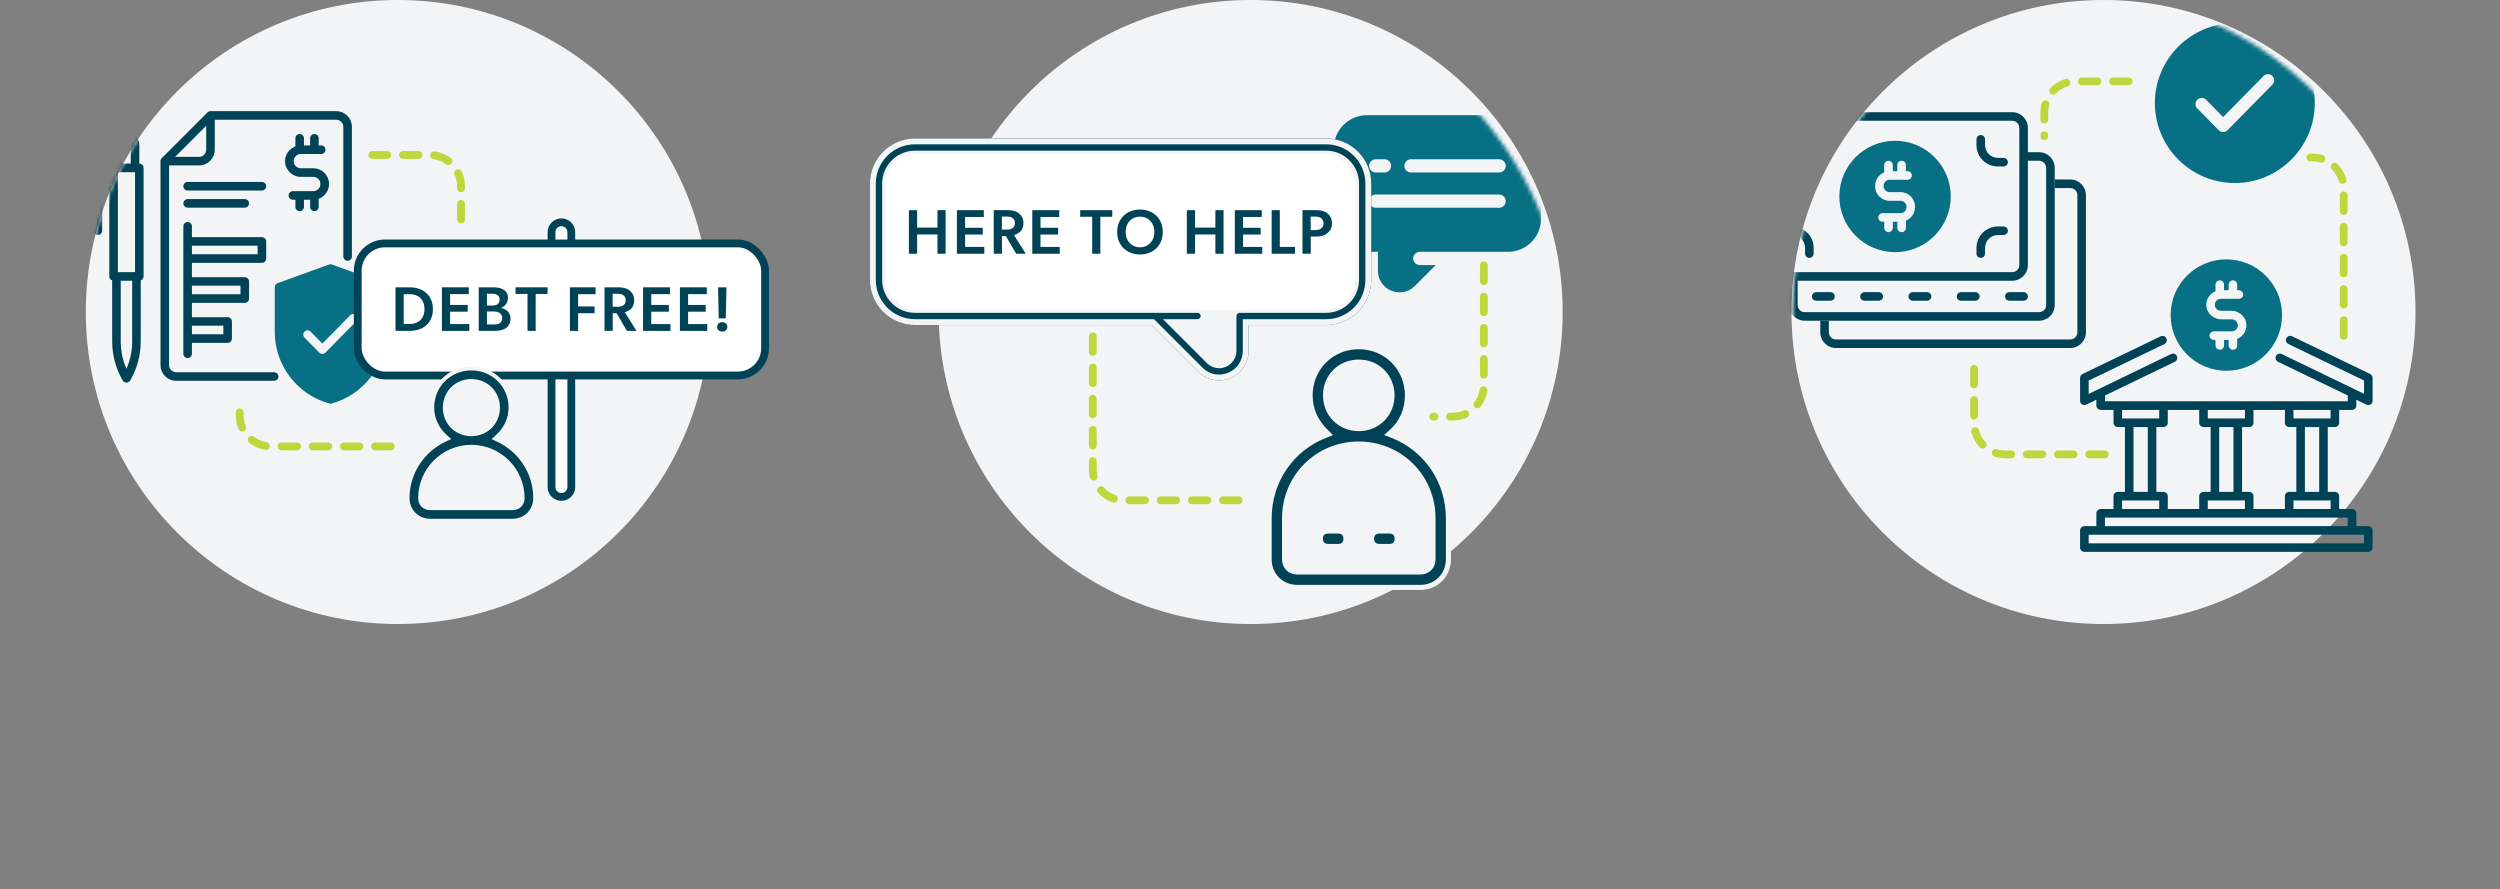 <svg width="641" height="228" viewBox="0 0 641 228" fill="none" xmlns="http://www.w3.org/2000/svg">
<rect x="0" y="0" width="641" height="228" fill="#808080" stroke="none"/>
<path d="M22 80C22 35.817 57.817 0 102 0V0C146.183 0 182 35.817 182 80V80C182 124.183 146.183 160 102 160V160C57.817 160 22 124.183 22 80V80Z" fill="#F3F4F6"/>
<mask id="mask0_6220_76117" style="mask-type:alpha" maskUnits="userSpaceOnUse" x="22" y="0" width="160" height="160">
<rect x="22" width="160" height="160" rx="80" fill="#D9D9D9"/>
</mask>
<g mask="url(#mask0_6220_76117)">
<path d="M86.197 28.5H53.971C53.678 28.5 53.399 28.617 53.194 28.822L41.476 40.541C41.27 40.746 41.153 41.024 41.153 41.317V93.612C41.153 95.839 42.955 97.641 45.182 97.641H70.289C70.89 97.641 71.388 97.143 71.388 96.542C71.388 95.941 70.89 95.443 70.289 95.443H45.182C44.171 95.443 43.351 94.623 43.351 93.612V42.416H51.041C53.268 42.416 55.069 40.614 55.069 38.388V30.697H86.197C87.208 30.697 88.028 31.518 88.028 32.528V65.766C88.028 66.366 88.526 66.864 89.127 66.864C89.728 66.864 90.226 66.366 90.226 65.766V32.528C90.226 30.302 88.424 28.5 86.197 28.5ZM51.041 40.219H44.903L52.872 32.25V38.388C52.872 39.398 52.052 40.219 51.041 40.219Z" fill="#004357"/>
<path d="M67.154 67.392C67.755 67.392 68.253 66.894 68.253 66.293V61.898C68.253 61.298 67.755 60.8 67.154 60.8H49.21V58.017C49.21 57.416 48.712 56.918 48.111 56.918C47.511 56.918 47.013 57.416 47.013 58.017V90.697C47.013 91.298 47.511 91.796 48.111 91.796C48.712 91.796 49.21 91.298 49.21 90.697V87.914H58.365C58.966 87.914 59.464 87.416 59.464 86.815V82.421C59.464 81.82 58.966 81.322 58.365 81.322H49.21V77.66H62.76C63.36 77.66 63.858 77.162 63.858 76.561V72.167C63.858 71.566 63.36 71.068 62.76 71.068H49.21V67.406H67.154V67.392ZM66.056 62.997V65.194H49.21V62.997H66.056ZM57.267 83.505V85.702H49.21V83.505H57.267ZM61.661 73.251V75.448H49.21V73.251H61.661Z" fill="#004357"/>
<path d="M80.338 43.148H77.13C76.119 43.148 75.299 42.328 75.299 41.317C75.299 40.307 76.119 39.486 77.13 39.486H82.359C82.96 39.486 83.458 38.988 83.458 38.388C83.458 37.787 82.96 37.289 82.359 37.289H81.715V35.458C81.715 34.857 81.217 34.359 80.616 34.359C80.016 34.359 79.518 34.857 79.518 35.458V37.289H77.936V35.458C77.936 34.857 77.438 34.359 76.837 34.359C76.236 34.359 75.738 34.857 75.738 35.458V37.538C74.2 38.109 73.087 39.589 73.087 41.317C73.087 43.544 74.889 45.346 77.115 45.346H80.323C81.334 45.346 82.154 46.166 82.154 47.177C82.154 48.188 81.334 49.008 80.323 49.008H75.094C74.493 49.008 73.995 49.506 73.995 50.106C73.995 50.707 74.493 51.205 75.094 51.205H75.738V53.036C75.738 53.637 76.236 54.135 76.837 54.135C77.438 54.135 77.936 53.637 77.936 53.036V51.205H79.518V53.036C79.518 53.637 80.016 54.135 80.616 54.135C81.217 54.135 81.715 53.637 81.715 53.036V50.956C83.253 50.385 84.366 48.905 84.366 47.177C84.366 44.95 82.564 43.148 80.338 43.148Z" fill="#004357"/>
<path d="M48.111 53.241H62.76C63.36 53.241 63.858 52.743 63.858 52.143C63.858 51.542 63.36 51.044 62.76 51.044H48.111C47.511 51.044 47.013 51.542 47.013 52.143C47.013 52.743 47.496 53.241 48.111 53.241Z" fill="#004357"/>
<path d="M67.154 46.649H48.111C47.511 46.649 47.013 47.148 47.013 47.748C47.013 48.349 47.511 48.847 48.111 48.847H67.154C67.755 48.847 68.253 48.349 68.253 47.748C68.253 47.148 67.755 46.649 67.154 46.649Z" fill="#004357"/>
<path d="M35.719 41.947V37.172C35.719 35.355 34.239 33.876 32.423 33.876C30.606 33.876 29.127 35.355 29.127 37.172V41.933C28.526 41.933 28.028 42.431 28.028 43.031V46.327H26.564C25.157 46.327 24 47.484 24 48.891V59.145C24 59.745 24.498 60.243 25.099 60.243C25.699 60.243 26.197 59.745 26.197 59.145V48.891C26.197 48.685 26.358 48.524 26.564 48.524H28.028V70.863C28.028 71.347 28.336 71.742 28.761 71.903V87.533C28.761 91.049 29.698 94.52 31.471 97.567C31.661 97.904 32.027 98.109 32.423 98.109C32.818 98.109 33.17 97.904 33.375 97.567C35.148 94.52 36.085 91.049 36.085 87.533V71.903C36.51 71.757 36.817 71.347 36.817 70.863V43.031C36.817 42.431 36.319 41.947 35.719 41.947ZM30.226 69.779V44.145H34.62V69.779H30.226ZM31.324 37.172C31.324 36.571 31.822 36.073 32.423 36.073C33.023 36.073 33.522 36.571 33.522 37.172V41.933H31.324V37.172ZM32.423 94.594C31.456 92.367 30.958 89.965 30.958 87.533V71.977H33.888V87.533C33.888 89.965 33.39 92.367 32.423 94.594Z" fill="#004357"/>
<path d="M98.282 72.606L85.099 67.816C84.85 67.728 84.586 67.728 84.352 67.816L71.168 72.606C70.728 72.768 70.45 73.178 70.45 73.632V85.131C70.45 93.671 76.207 101.2 84.439 103.456C84.527 103.485 84.63 103.5 84.732 103.5C84.835 103.5 84.923 103.485 85.025 103.456C93.243 101.215 99 93.686 99 85.145V73.647C99 73.178 98.707 72.768 98.282 72.606ZM91.353 82.362L83.429 90.419C83.224 90.624 82.945 90.741 82.652 90.741C82.359 90.741 82.081 90.624 81.876 90.419L78.082 86.566C77.657 86.127 77.657 85.439 78.097 85.014C78.536 84.589 79.225 84.589 79.649 85.028L82.652 88.09L89.801 80.824C90.226 80.385 90.929 80.385 91.353 80.81C91.778 81.234 91.793 81.938 91.353 82.362Z" fill="#087084"/>
</g>
<path d="M141.411 124.879V59.533C141.411 58.133 142.546 56.998 143.946 56.998C145.346 56.998 146.481 58.133 146.481 59.533V124.879C146.481 126.279 145.346 127.414 143.946 127.414C142.546 127.414 141.411 126.279 141.411 124.879Z" fill="white" stroke="#004357" stroke-width="2"/>
<rect x="91.725" y="62.409" width="104.442" height="33.866" rx="7" fill="white"/>
<rect x="91.725" y="62.409" width="104.442" height="33.866" rx="7" stroke="#004357" stroke-width="2"/>
<path d="M184.105 73.665H186.275L186.081 81.634H184.283L184.105 73.665ZM183.878 83.821C183.878 83.059 184.412 82.606 185.19 82.606C185.935 82.606 186.486 83.059 186.486 83.821C186.486 84.566 185.935 85.019 185.19 85.019C184.412 85.019 183.878 84.566 183.878 83.821Z" fill="#004357"/>
<path d="M174.322 73.665H181.222V75.414H176.427V78.184H180.947V79.917H176.427V83.092H181.352V84.841H174.322V73.665Z" fill="#004357"/>
<path d="M164.879 73.665H171.779V75.414H166.985V78.184H171.504V79.917H166.985V83.092H171.909V84.841H164.879V73.665Z" fill="#004357"/>
<path d="M158.589 73.665C159.771 73.665 160.711 73.924 161.407 74.459C162.104 74.993 162.606 75.852 162.606 76.921C162.606 77.909 162.331 78.605 161.877 79.091C161.44 79.561 160.857 79.852 160.193 80.047L163.205 84.841H160.743L158.103 80.306H157.099V84.841H154.993V73.665H158.589ZM158.184 78.654C158.864 78.654 159.383 78.605 159.788 78.297C160.209 77.99 160.436 77.617 160.436 76.985C160.436 76.37 160.209 75.965 159.788 75.673C159.383 75.365 158.864 75.317 158.184 75.317H157.083V78.654H158.184Z" fill="#004357"/>
<path d="M146.12 73.665H152.713V75.43H148.226V78.573H152.453V80.306H148.226V84.841H146.12V73.665Z" fill="#004357"/>
<path d="M135.255 75.365H132.178V73.665H140.406V75.365H137.345V84.841H135.255V75.365Z" fill="#004357"/>
<path d="M126.323 73.665C127.23 73.665 128.072 73.746 128.801 74.102C129.676 74.523 130.243 75.204 130.243 76.337C130.243 77.844 129.238 78.638 128.51 78.929V78.961C129.951 79.285 130.907 80.225 130.907 81.731C130.907 82.865 130.34 83.74 129.579 84.226C128.882 84.663 127.894 84.841 126.825 84.841H122.743V73.665H126.323ZM126.161 78.33C126.744 78.33 127.149 78.265 127.489 78.054C127.878 77.811 128.105 77.423 128.105 76.823C128.105 76.305 127.926 75.949 127.619 75.706C127.279 75.447 126.809 75.317 126.258 75.317H124.849V78.33H126.161ZM126.663 83.189C127.198 83.189 127.716 83.173 128.105 82.914C128.526 82.638 128.769 82.136 128.769 81.553C128.769 80.938 128.493 80.516 128.072 80.225C127.651 79.933 127.214 79.868 126.566 79.868H124.849V83.189H126.663Z" fill="#004357"/>
<path d="M113.3 73.665H120.2V75.414H115.406V78.184H119.925V79.917H115.406V83.092H120.33V84.841H113.3V73.665Z" fill="#004357"/>
<path d="M104.985 73.665C106.929 73.665 108.371 74.296 109.229 75.074C110.104 75.835 111.011 77.115 111.011 79.237C111.011 81.375 110.104 82.687 109.229 83.448C108.371 84.21 106.929 84.841 104.985 84.841H101.406V73.665H104.985ZM105.066 83.059C106.281 83.059 107.172 82.654 107.723 82.136C108.257 81.618 108.84 80.759 108.84 79.253C108.84 77.763 108.257 76.856 107.723 76.337C107.172 75.835 106.281 75.43 105.066 75.43H103.511V83.059H105.066Z" fill="#004357"/>
<path d="M127.481 111.937L126.919 112.444L127.605 112.763C133.337 115.424 137.22 121.152 137.22 127.692C137.22 130.999 134.705 133.514 131.398 133.514H110.325C107.019 133.514 104.503 130.999 104.503 127.692C104.503 121.152 108.387 115.424 114.118 112.763L114.805 112.444L114.242 111.937C112.224 110.121 110.825 107.511 110.825 104.512C110.825 98.888 115.238 94.476 120.862 94.476C126.486 94.476 130.898 98.888 130.898 104.512C130.898 107.511 129.499 110.121 127.481 111.937ZM120.862 97.69C117.003 97.69 114.04 100.654 114.04 104.512C114.04 108.371 117.003 111.334 120.862 111.334C124.72 111.334 127.684 108.371 127.684 104.512C127.684 100.654 124.72 97.69 120.862 97.69ZM110.325 130.3H131.398C132.144 130.3 132.804 130.049 133.28 129.574C133.755 129.099 134.006 128.438 134.006 127.692C134.006 120.462 128.092 114.549 120.862 114.549C113.632 114.549 107.718 120.462 107.718 127.692C107.718 128.438 107.969 129.099 108.444 129.574C108.919 130.049 109.58 130.3 110.325 130.3Z" fill="#004357" stroke="#F3F4F6"/>
<path d="M61.452 105.736V106.46C61.452 110.878 65.034 114.46 69.452 114.46H100.86" stroke="#BED73C" stroke-width="2" stroke-linecap="round" stroke-linejoin="round" stroke-dasharray="4 4"/>
<path d="M118.208 56.273V47.736C118.208 43.318 114.626 39.736 110.208 39.736H95.452" stroke="#BED73C" stroke-width="2" stroke-linecap="round" stroke-linejoin="round" stroke-dasharray="4 4"/>
<path d="M240.667 80C240.667 35.817 276.484 0 320.667 0V0C364.849 0 400.667 35.817 400.667 80V80C400.667 124.183 364.849 160 320.667 160V160C276.484 160 240.667 124.183 240.667 80V80Z" fill="#F3F4F6"/>
<path d="M356.882 110.602L356.102 111.305L357.079 111.69C365.5 115.007 371.372 123.173 371.372 132.88V143.384C371.372 147.489 368.25 150.612 364.145 150.612H332.634C328.529 150.612 325.406 147.489 325.406 143.384V132.88C325.406 123.173 331.278 115.007 339.699 111.69L340.622 111.327L339.921 110.626C337.396 108.102 335.91 105.109 335.91 101.369C335.91 94.376 341.396 88.89 348.389 88.89C355.383 88.89 360.869 94.376 360.869 101.369C360.869 105.128 359.368 108.365 356.882 110.602ZM348.389 92.842C343.566 92.842 339.861 96.546 339.861 101.369C339.861 106.192 343.566 109.897 348.389 109.897C353.212 109.897 356.917 106.192 356.917 101.369C356.917 96.546 353.212 92.842 348.389 92.842ZM364.145 146.66C365.08 146.66 365.91 146.345 366.508 145.748C367.106 145.15 367.421 144.32 367.421 143.384V132.88C367.421 122.28 358.989 113.849 348.389 113.849C337.789 113.849 329.358 122.28 329.358 132.88V143.384C329.358 144.32 329.672 145.15 330.27 145.748C330.868 146.345 331.698 146.66 332.634 146.66H364.145Z" fill="#004357" stroke="#F3F4F6" stroke-width="1.3"/>
<path d="M340.511 136.156H343.137C343.777 136.156 344.26 136.367 344.581 136.688C344.903 137.009 345.113 137.492 345.113 138.132C345.113 138.772 344.903 139.255 344.581 139.576C344.26 139.898 343.777 140.108 343.137 140.108H340.511C339.871 140.108 339.388 139.898 339.067 139.576C338.746 139.255 338.535 138.772 338.535 138.132C338.535 137.492 338.746 137.009 339.067 136.688C339.388 136.367 339.871 136.156 340.511 136.156Z" fill="#004357" stroke="#F3F4F6" stroke-width="1.3"/>
<path d="M353.641 136.156H356.267C356.907 136.156 357.39 136.367 357.711 136.688C358.032 137.009 358.243 137.492 358.243 138.132C358.243 138.772 358.032 139.255 357.711 139.576C357.39 139.898 356.907 140.108 356.267 140.108H353.641C353.001 140.108 352.518 139.898 352.197 139.576C351.876 139.255 351.665 138.772 351.665 138.132C351.665 137.492 351.876 137.009 352.197 136.688C352.518 136.367 353.001 136.156 353.641 136.156Z" fill="#004357" stroke="#F3F4F6" stroke-width="1.3"/>
<mask id="mask1_6220_76117" style="mask-type:alpha" maskUnits="userSpaceOnUse" x="240" y="0" width="161" height="160">
<rect x="240.333" width="160" height="160" rx="80" fill="#D9D9D9"/>
</mask>
<g mask="url(#mask1_6220_76117)">
<path d="M386.639 29.532H350.475C345.796 29.532 341.999 33.33 341.999 38.008V56.09C341.999 60.769 345.796 64.566 350.475 64.566H353.3V69.426C353.3 72.477 355.787 74.963 358.838 74.963C360.307 74.963 361.686 74.398 362.726 73.359L368.128 67.957H364.036C363.11 67.957 362.341 67.188 362.341 66.261C362.341 65.335 363.11 64.566 364.036 64.566H386.639C391.318 64.566 395.115 60.769 395.115 56.09V38.008C395.115 33.33 391.318 29.532 386.639 29.532ZM352.735 40.834H354.995C355.922 40.834 356.691 41.602 356.691 42.529C356.691 43.455 355.922 44.224 354.995 44.224H352.735C351.809 44.224 351.04 43.455 351.04 42.529C351.04 41.602 351.809 40.834 352.735 40.834ZM384.379 53.265H352.735C351.809 53.265 351.04 52.496 351.04 51.57C351.04 50.643 351.809 49.874 352.735 49.874H384.379C385.305 49.874 386.074 50.643 386.074 51.57C386.074 52.496 385.305 53.265 384.379 53.265ZM384.379 44.224H361.776C360.85 44.224 360.081 43.455 360.081 42.529C360.081 41.602 360.85 40.834 361.776 40.834H384.379C385.305 40.834 386.074 41.602 386.074 42.529C386.074 43.455 385.305 44.224 384.379 44.224Z" fill="#087084"/>
</g>
<path fill-rule="evenodd" clip-rule="evenodd" d="M299.628 35.499H234.627C228.238 35.499 223.052 40.685 223.052 47.074V71.766C223.052 78.155 228.238 83.341 234.627 83.341H295.276L299.628 87.693L304.257 92.322L307.282 95.347C308.702 96.767 310.585 97.538 312.591 97.538C316.758 97.538 320.153 94.143 320.153 89.977V83.341H340.011C346.4 83.341 351.585 78.155 351.585 71.766V47.074C351.585 40.685 346.4 35.499 340.011 35.499H304.257H299.628ZM346.956 71.766V47.074C346.956 43.247 343.838 40.129 340.011 40.129H234.627C230.799 40.129 227.682 43.247 227.682 47.074V71.766C227.682 75.593 230.799 78.711 234.627 78.711H307.035C308.301 78.711 309.35 79.76 309.35 81.026C309.35 82.291 308.301 83.341 307.035 83.341H301.819L310.554 92.075C311.078 92.6 311.819 92.909 312.591 92.909C314.196 92.909 315.523 91.582 315.523 89.977V81.026C315.523 79.76 316.572 78.711 317.838 78.711H340.011C343.838 78.711 346.956 75.593 346.956 71.766Z" fill="#004357"/>
<path d="M346.956 47.074V71.766C346.956 75.593 343.838 78.711 340.011 78.711H317.838C316.572 78.711 315.523 79.76 315.523 81.026V89.977C315.523 91.582 314.196 92.909 312.591 92.909C311.819 92.909 311.078 92.6 310.554 92.075L301.819 83.341H307.035C308.301 83.341 309.35 82.291 309.35 81.026C309.35 79.76 308.301 78.711 307.035 78.711H234.627C230.799 78.711 227.682 75.593 227.682 71.766V47.074C227.682 43.247 230.799 40.129 234.627 40.129H340.011C343.838 40.129 346.956 43.247 346.956 47.074Z" fill="#F3F4F6"/>
<path d="M301.819 82.591H300.008L301.289 83.871L310.023 92.606C310.691 93.273 311.623 93.659 312.591 93.659C314.61 93.659 316.273 91.996 316.273 89.977V81.026C316.273 80.174 316.987 79.461 317.838 79.461H340.011C344.253 79.461 347.706 76.008 347.706 71.766V47.074C347.706 42.833 344.253 39.379 340.011 39.379H234.627C230.385 39.379 226.932 42.833 226.932 47.074V71.766C226.932 76.008 230.385 79.461 234.627 79.461H307.035C307.886 79.461 308.6 80.174 308.6 81.026C308.6 81.877 307.886 82.591 307.035 82.591H301.819ZM346.206 47.074V71.766C346.206 75.179 343.424 77.961 340.011 77.961H317.838C316.158 77.961 314.773 79.346 314.773 81.026V89.977C314.773 91.167 313.782 92.159 312.591 92.159C312.015 92.159 311.466 91.927 311.084 91.545L303.63 84.091H307.035C308.715 84.091 310.1 82.705 310.1 81.026C310.1 79.346 308.715 77.961 307.035 77.961H234.627C231.214 77.961 228.432 75.179 228.432 71.766V47.074C228.432 43.661 231.214 40.879 234.627 40.879H340.011C343.424 40.879 346.206 43.661 346.206 47.074ZM295.806 82.81L295.586 82.591H295.276H234.627C228.652 82.591 223.802 77.741 223.802 71.766V47.074C223.802 41.099 228.652 36.249 234.627 36.249H299.628H304.257H340.011C345.986 36.249 350.835 41.099 350.835 47.074V71.766C350.835 77.741 345.986 82.591 340.011 82.591H320.153H319.403V83.341V89.977C319.403 93.729 316.343 96.788 312.591 96.788C310.782 96.788 309.09 96.094 307.812 94.817L304.788 91.792L300.158 87.162L295.806 82.81Z" stroke="#F3F4F6" stroke-width="1.5"/>
<rect x="226.936" y="39.463" width="120.668" height="39.952" rx="8" fill="white"/>
<path d="M337.553 53.883C338.671 53.883 339.642 54.109 340.355 54.709C341.084 55.308 341.521 56.102 341.521 57.236C341.521 58.369 341.084 59.179 340.355 59.779C339.642 60.378 338.671 60.653 337.553 60.653H336.079V65.059H333.957V53.883H337.553ZM337.294 59.001C337.942 59.001 338.379 58.839 338.735 58.58C339.092 58.321 339.351 57.867 339.351 57.236C339.351 56.62 339.043 56.166 338.687 55.907C338.33 55.648 337.893 55.535 337.245 55.535H336.063V59.001H337.294Z" fill="#004357"/>
<path d="M326.049 53.883H328.138V63.31H332.042V65.059H326.049V53.883Z" fill="#004357"/>
<path d="M316.606 53.883H323.507V55.632H318.712V58.402H323.231V60.135H318.712V63.31H323.636V65.059H316.606V53.883Z" fill="#004357"/>
<path d="M304.3 65.059V53.883H306.406V58.353H311.622V53.883H313.711V65.059H311.622V60.119H306.406V65.059H304.3Z" fill="#004357"/>
<path d="M292.292 65.253C289.069 65.253 286.445 63.083 286.445 59.487C286.445 55.891 289.069 53.721 292.292 53.721C295.532 53.721 298.14 55.891 298.14 59.487C298.14 63.083 295.532 65.253 292.292 65.253ZM292.292 63.407C294.365 63.407 295.969 61.901 295.969 59.471C295.969 57.041 294.365 55.551 292.292 55.551C290.219 55.551 288.615 57.041 288.615 59.471C288.615 61.901 290.235 63.407 292.292 63.407Z" fill="#004357"/>
<path d="M280.038 55.583H276.961V53.883H285.189V55.583H282.128V65.059H280.038V55.583Z" fill="#004357"/>
<path d="M264.68 53.883H271.58V55.632H266.785V58.402H271.305V60.135H266.785V63.31H271.709V65.059H264.68V53.883Z" fill="#004357"/>
<path d="M258.39 53.883C259.572 53.883 260.512 54.142 261.208 54.676C261.905 55.211 262.407 56.069 262.407 57.138C262.407 58.126 262.131 58.823 261.678 59.309C261.241 59.779 260.657 60.07 259.993 60.264L263.006 65.059H260.544L257.904 60.524H256.9V65.059H254.794V53.883H258.39ZM257.985 58.871C258.665 58.871 259.184 58.823 259.588 58.515C260.01 58.207 260.236 57.835 260.236 57.203C260.236 56.588 260.01 56.183 259.588 55.891C259.184 55.583 258.665 55.535 257.985 55.535H256.883V58.871H257.985Z" fill="#004357"/>
<path d="M245.351 53.883H252.251V55.632H247.457V58.402H251.976V60.135H247.457V63.31H252.381V65.059H245.351V53.883Z" fill="#004357"/>
<path d="M233.045 65.059V53.883H235.151V58.353H240.367V53.883H242.456V65.059H240.367V60.119H235.151V65.059H233.045Z" fill="#004357"/>
<path d="M280.188 86.234V120.272C280.188 124.691 283.769 128.272 288.187 128.272H320.541" stroke="#BED73C" stroke-width="2" stroke-linecap="round" stroke-linejoin="round" stroke-dasharray="4 4"/>
<path d="M380.461 68.06V98.831C380.461 103.249 376.88 106.831 372.461 106.831H367.453" stroke="#BED73C" stroke-width="2" stroke-linecap="round" stroke-linejoin="round" stroke-dasharray="4 4"/>
<path d="M459.333 80C459.333 35.817 495.151 0 539.333 0V0C583.516 0 619.333 35.817 619.333 80V80C619.333 124.183 583.516 160 539.333 160V160C495.151 160 459.333 124.183 459.333 80V80Z" fill="#F3F4F6"/>
<g clip-path="url(#clip0_6220_76117)">
<path d="M598.666 109.493C599.267 109.493 599.765 108.995 599.765 108.394V105.099H603.061C603.661 105.099 604.159 104.6 604.159 104V102.491L606.752 103.751C606.898 103.824 607.06 103.853 607.235 103.853C607.44 103.853 607.646 103.795 607.821 103.692C608.144 103.487 608.334 103.136 608.334 102.755V96.895C608.334 96.471 608.1 96.09 607.719 95.899L587.68 86.217C587.138 85.953 586.479 86.187 586.215 86.729C585.951 87.271 586.186 87.93 586.728 88.194L606.151 97.569V100.982L585.014 90.772C584.472 90.509 583.812 90.743 583.549 91.285C583.285 91.827 583.52 92.486 584.062 92.75L601.977 101.407V102.887H539.721V101.407L557.636 92.75C558.178 92.486 558.412 91.827 558.148 91.285C557.885 90.743 557.226 90.509 556.684 90.772L535.531 100.997V97.584L554.955 88.209C555.497 87.945 555.731 87.286 555.468 86.744C555.204 86.202 554.545 85.968 554.003 86.231L533.949 95.899C533.568 96.09 533.334 96.471 533.334 96.895V102.755C533.334 103.136 533.524 103.487 533.847 103.692C534.022 103.809 534.228 103.853 534.433 103.853C534.594 103.853 534.755 103.824 534.916 103.751L537.509 102.491V104C537.509 104.6 538.007 105.099 538.607 105.099H541.903V108.394C541.903 108.995 542.401 109.493 543.002 109.493H544.833V126.119H543.002C542.401 126.119 541.903 126.617 541.903 127.218V130.514H538.607C538.007 130.514 537.509 131.012 537.509 131.612V134.908H534.433C533.832 134.908 533.334 135.406 533.334 136.007V140.401C533.334 141.002 533.832 141.5 534.433 141.5H607.235C607.836 141.5 608.334 141.002 608.334 140.401V136.007C608.334 135.406 607.836 134.908 607.235 134.908H604.159V131.612C604.159 131.012 603.661 130.514 603.061 130.514H599.765V127.218C599.765 126.617 599.267 126.119 598.666 126.119H596.835V109.493H598.666ZM597.567 107.296H588.046V105.099H597.567V107.296ZM586.947 126.119C586.347 126.119 585.849 126.617 585.849 127.218V130.514H577.792V127.218C577.792 126.617 577.294 126.119 576.693 126.119H574.862V109.493H576.693C577.294 109.493 577.792 108.995 577.792 108.394V105.099H585.849V108.394C585.849 108.995 586.347 109.493 586.947 109.493H588.778V126.119H586.947ZM554.721 126.119H552.89V109.493H554.721C555.321 109.493 555.819 108.995 555.819 108.394V105.099H563.876V108.394C563.876 108.995 564.374 109.493 564.975 109.493H566.806V126.119H564.975C564.374 126.119 563.876 126.617 563.876 127.218V130.514H555.819V127.218C555.819 126.617 555.321 126.119 554.721 126.119ZM569.003 126.119V109.493H572.665V126.119H569.003ZM566.073 107.296V105.099H575.595V107.296H566.073ZM566.073 128.316H575.595V130.514H566.073V128.316ZM544.101 105.099H553.622V107.296H544.101V105.099ZM547.03 109.493H550.692V126.119H547.03V109.493ZM544.101 128.316H553.622V130.514H544.101V128.316ZM606.137 139.303H535.531V137.105H606.137V139.303ZM601.962 134.908H539.706V132.711H601.962V134.908ZM597.567 130.514H588.046V128.316H597.567V130.514ZM594.638 126.119H590.976V109.493H594.638V126.119Z" fill="#004357"/>
<path d="M570.834 66.5C562.953 66.5 556.552 72.901 556.552 80.782C556.552 88.663 562.953 95.064 570.834 95.064C578.715 95.064 585.116 88.663 585.116 80.782C585.116 72.901 578.715 66.5 570.834 66.5ZM573.617 86.891V88.59C573.617 89.249 573.046 89.762 572.387 89.674C571.83 89.601 571.42 89.103 571.42 88.546V87.154H570.248V88.59C570.248 89.249 569.677 89.762 569.018 89.674C568.461 89.601 568.051 89.103 568.051 88.546V87.154H567.655C567.099 87.154 566.586 86.744 566.527 86.188C566.439 85.514 566.967 84.957 567.611 84.957H572.24C572.899 84.957 573.515 84.547 573.705 83.917C574.042 82.862 573.251 81.881 572.24 81.881H569.457C567.816 81.881 566.117 80.577 565.78 78.981C565.37 77.061 566.439 75.318 568.051 74.674V73.019C568.051 72.462 568.461 71.949 569.018 71.891C569.691 71.803 570.248 72.33 570.248 72.975V74.41H571.42V73.019C571.42 72.462 571.83 71.949 572.387 71.891C573.061 71.803 573.617 72.33 573.617 72.975V74.41H574.013C574.569 74.41 575.082 74.82 575.141 75.377C575.229 76.051 574.701 76.607 574.057 76.607H569.428C568.769 76.607 568.153 77.018 567.963 77.647C567.626 78.702 568.417 79.684 569.428 79.684H572.211C573.852 79.684 575.551 80.987 575.888 82.584C576.298 84.503 575.229 86.246 573.617 86.891Z" fill="#087084"/>
</g>
<path d="M600.926 86.108V48.382C600.926 43.964 597.345 40.382 592.926 40.382H592.368" stroke="#BED73C" stroke-width="2" stroke-linecap="round" stroke-linejoin="round" stroke-dasharray="4 4"/>
<path d="M539.667 116.495L514.153 116.495C509.735 116.495 506.153 112.913 506.153 108.495L506.153 92.252" stroke="#BED73C" stroke-width="2" stroke-linecap="round" stroke-linejoin="round" stroke-dasharray="4 4"/>
<mask id="mask2_6220_76117" style="mask-type:alpha" maskUnits="userSpaceOnUse" x="459" y="0" width="161" height="160">
<rect x="459.667" width="160" height="160" rx="80" fill="#D9D9D9"/>
</mask>
<g mask="url(#mask2_6220_76117)">
<path d="M545.793 20.865L532.155 20.865C527.737 20.865 524.155 24.447 524.155 28.865L524.155 34.884" stroke="#BED73C" stroke-width="2" stroke-linecap="round" stroke-linejoin="round" stroke-dasharray="4 4"/>
<path d="M522.806 39.02H519.949V32.795C519.949 30.568 518.147 28.767 515.921 28.767H455.862C453.636 28.767 451.834 30.568 451.834 32.795V67.951C451.834 70.178 453.636 71.98 455.862 71.98H458.719V78.205C458.719 80.432 460.521 82.233 462.747 82.233H466.719H468.916H522.806C525.032 82.233 526.834 80.432 526.834 78.205V48.218V46.02V43.049C526.834 40.822 525.032 39.02 522.806 39.02ZM454.031 67.951V32.795C454.031 31.784 454.852 30.964 455.862 30.964H515.921C516.932 30.964 517.752 31.784 517.752 32.795V67.951C517.752 68.962 516.932 69.782 515.921 69.782H455.862C454.852 69.782 454.031 68.962 454.031 67.951ZM524.637 78.205C524.637 79.216 523.816 80.036 522.806 80.036H462.747C461.736 80.036 460.916 79.216 460.916 78.205V71.98H515.921C518.147 71.98 519.949 70.178 519.949 67.951V41.218H522.806C523.816 41.218 524.637 42.038 524.637 43.049V78.205Z" fill="#004357"/>
<path d="M466.719 85.205C466.719 87.432 468.521 89.233 470.747 89.233H530.806C533.032 89.233 534.834 87.432 534.834 85.205V50.049C534.834 47.822 533.032 46.02 530.806 46.02H526.834V48.218H530.806C531.816 48.218 532.637 49.038 532.637 50.049V85.205C532.637 86.216 531.816 87.036 530.806 87.036H470.747C469.736 87.036 468.916 86.216 468.916 85.205V82.233H466.719V85.205Z" fill="#004357"/>
<path d="M513.724 40.485H512.259C510.442 40.485 508.963 39.006 508.963 37.19V35.725C508.963 35.124 508.465 34.626 507.864 34.626C507.264 34.626 506.766 35.124 506.766 35.725V37.19C506.766 40.222 509.227 42.683 512.259 42.683H513.724C514.324 42.683 514.822 42.185 514.822 41.584C514.822 40.983 514.324 40.485 513.724 40.485Z" fill="#004357"/>
<path d="M513.724 58.063H512.259C509.227 58.063 506.766 60.524 506.766 63.557V65.022C506.766 65.622 507.264 66.12 507.864 66.12C508.465 66.12 508.963 65.622 508.963 65.022V63.557C508.963 61.74 510.442 60.261 512.259 60.261H513.724C514.324 60.261 514.822 59.763 514.822 59.162C514.822 58.562 514.324 58.063 513.724 58.063Z" fill="#004357"/>
<path d="M463.919 34.626C463.318 34.626 462.82 35.124 462.82 35.725V37.19C462.82 39.006 461.341 40.485 459.524 40.485H458.06C457.459 40.485 456.961 40.983 456.961 41.584C456.961 42.185 457.459 42.683 458.06 42.683H459.524C462.557 42.683 465.018 40.222 465.018 37.19V35.725C465.018 35.124 464.52 34.626 463.919 34.626Z" fill="#004357"/>
<path d="M459.524 58.063H458.06C457.459 58.063 456.961 58.562 456.961 59.162C456.961 59.763 457.459 60.261 458.06 60.261H459.524C461.341 60.261 462.82 61.74 462.82 63.557V65.022C462.82 65.622 463.318 66.12 463.919 66.12C464.52 66.12 465.018 65.622 465.018 65.022V63.557C465.018 60.524 462.557 58.063 459.524 58.063Z" fill="#004357"/>
<path d="M506.473 74.909H502.811C502.21 74.909 501.712 75.407 501.712 76.008C501.712 76.608 502.21 77.106 502.811 77.106H506.473C507.073 77.106 507.571 76.608 507.571 76.008C507.571 75.407 507.073 74.909 506.473 74.909Z" fill="#004357"/>
<path d="M494.095 74.909H490.433C489.832 74.909 489.334 75.407 489.334 76.008C489.334 76.608 489.832 77.106 490.433 77.106H494.095C494.695 77.106 495.193 76.608 495.193 76.008C495.193 75.407 494.695 74.909 494.095 74.909Z" fill="#004357"/>
<path d="M481.717 74.909H478.055C477.454 74.909 476.956 75.407 476.956 76.008C476.956 76.608 477.454 77.106 478.055 77.106H481.717C482.317 77.106 482.815 76.608 482.815 76.008C482.815 75.407 482.317 74.909 481.717 74.909Z" fill="#004357"/>
<path d="M469.339 74.909H465.677C465.076 74.909 464.578 75.407 464.578 76.008C464.578 76.608 465.076 77.106 465.677 77.106H469.339C469.939 77.106 470.438 76.608 470.438 76.008C470.438 75.407 469.939 74.909 469.339 74.909Z" fill="#004357"/>
<path d="M518.851 74.909H515.188C514.588 74.909 514.09 75.407 514.09 76.008C514.09 76.608 514.588 77.106 515.188 77.106H518.851C519.451 77.106 519.949 76.608 519.949 76.008C519.949 75.407 519.451 74.909 518.851 74.909Z" fill="#004357"/>
<path d="M485.892 36.091C478.011 36.091 471.609 42.492 471.609 50.373C471.609 58.254 478.011 64.655 485.892 64.655C493.772 64.655 500.174 58.254 500.174 50.373C500.174 42.492 493.772 36.091 485.892 36.091ZM488.675 56.584V58.43C488.675 59.03 488.177 59.528 487.576 59.528C486.976 59.528 486.478 59.03 486.478 58.43V56.848H485.32V58.43C485.32 59.03 484.822 59.528 484.222 59.528C483.621 59.528 483.123 59.03 483.123 58.43V56.848H482.684C482.083 56.848 481.585 56.35 481.585 55.749C481.585 55.148 482.083 54.65 482.684 54.65H487.327C488.162 54.65 488.836 53.933 488.836 53.068C488.836 52.204 488.162 51.486 487.327 51.486H484.471C482.435 51.486 480.765 49.787 480.765 47.707C480.765 46.11 481.746 44.733 483.108 44.191V42.316C483.108 41.716 483.606 41.218 484.207 41.218C484.808 41.218 485.306 41.716 485.306 42.316V43.898H486.463V42.316C486.463 41.716 486.961 41.218 487.562 41.218C488.162 41.218 488.66 41.716 488.66 42.316V43.898H489.1C489.7 43.898 490.198 44.397 490.198 44.997C490.198 45.598 489.7 46.096 489.1 46.096H484.456C483.621 46.096 482.947 46.813 482.947 47.678C482.947 48.557 483.621 49.26 484.456 49.26H487.312C489.349 49.26 491.019 50.959 491.019 53.039C491.019 54.65 490.037 56.027 488.675 56.584Z" fill="#087084"/>
<path d="M593.506 26.431C593.506 15.131 584.308 5.932 573.008 5.932C561.708 5.932 552.51 15.131 552.51 26.431C552.51 37.73 561.708 46.929 573.008 46.929C584.308 46.929 593.506 37.73 593.506 26.431Z" fill="#087084"/>
<path d="M582.622 21.713L571.135 33.392C570.838 33.689 570.434 33.859 570.009 33.859C569.585 33.859 569.181 33.689 568.884 33.392L563.385 27.807C562.769 27.17 562.769 26.172 563.406 25.556C564.043 24.941 565.041 24.941 565.657 25.578L570.009 30.015L580.371 19.484C580.987 18.847 582.006 18.847 582.622 19.462C583.238 20.078 583.259 21.097 582.622 21.713Z" fill="#F3F4F6"/>
</g>
<defs>
<clipPath id="clip0_6220_76117">
<rect width="75" height="75" fill="white" transform="translate(533.334 66.5)"/>
</clipPath>
</defs>
</svg>
